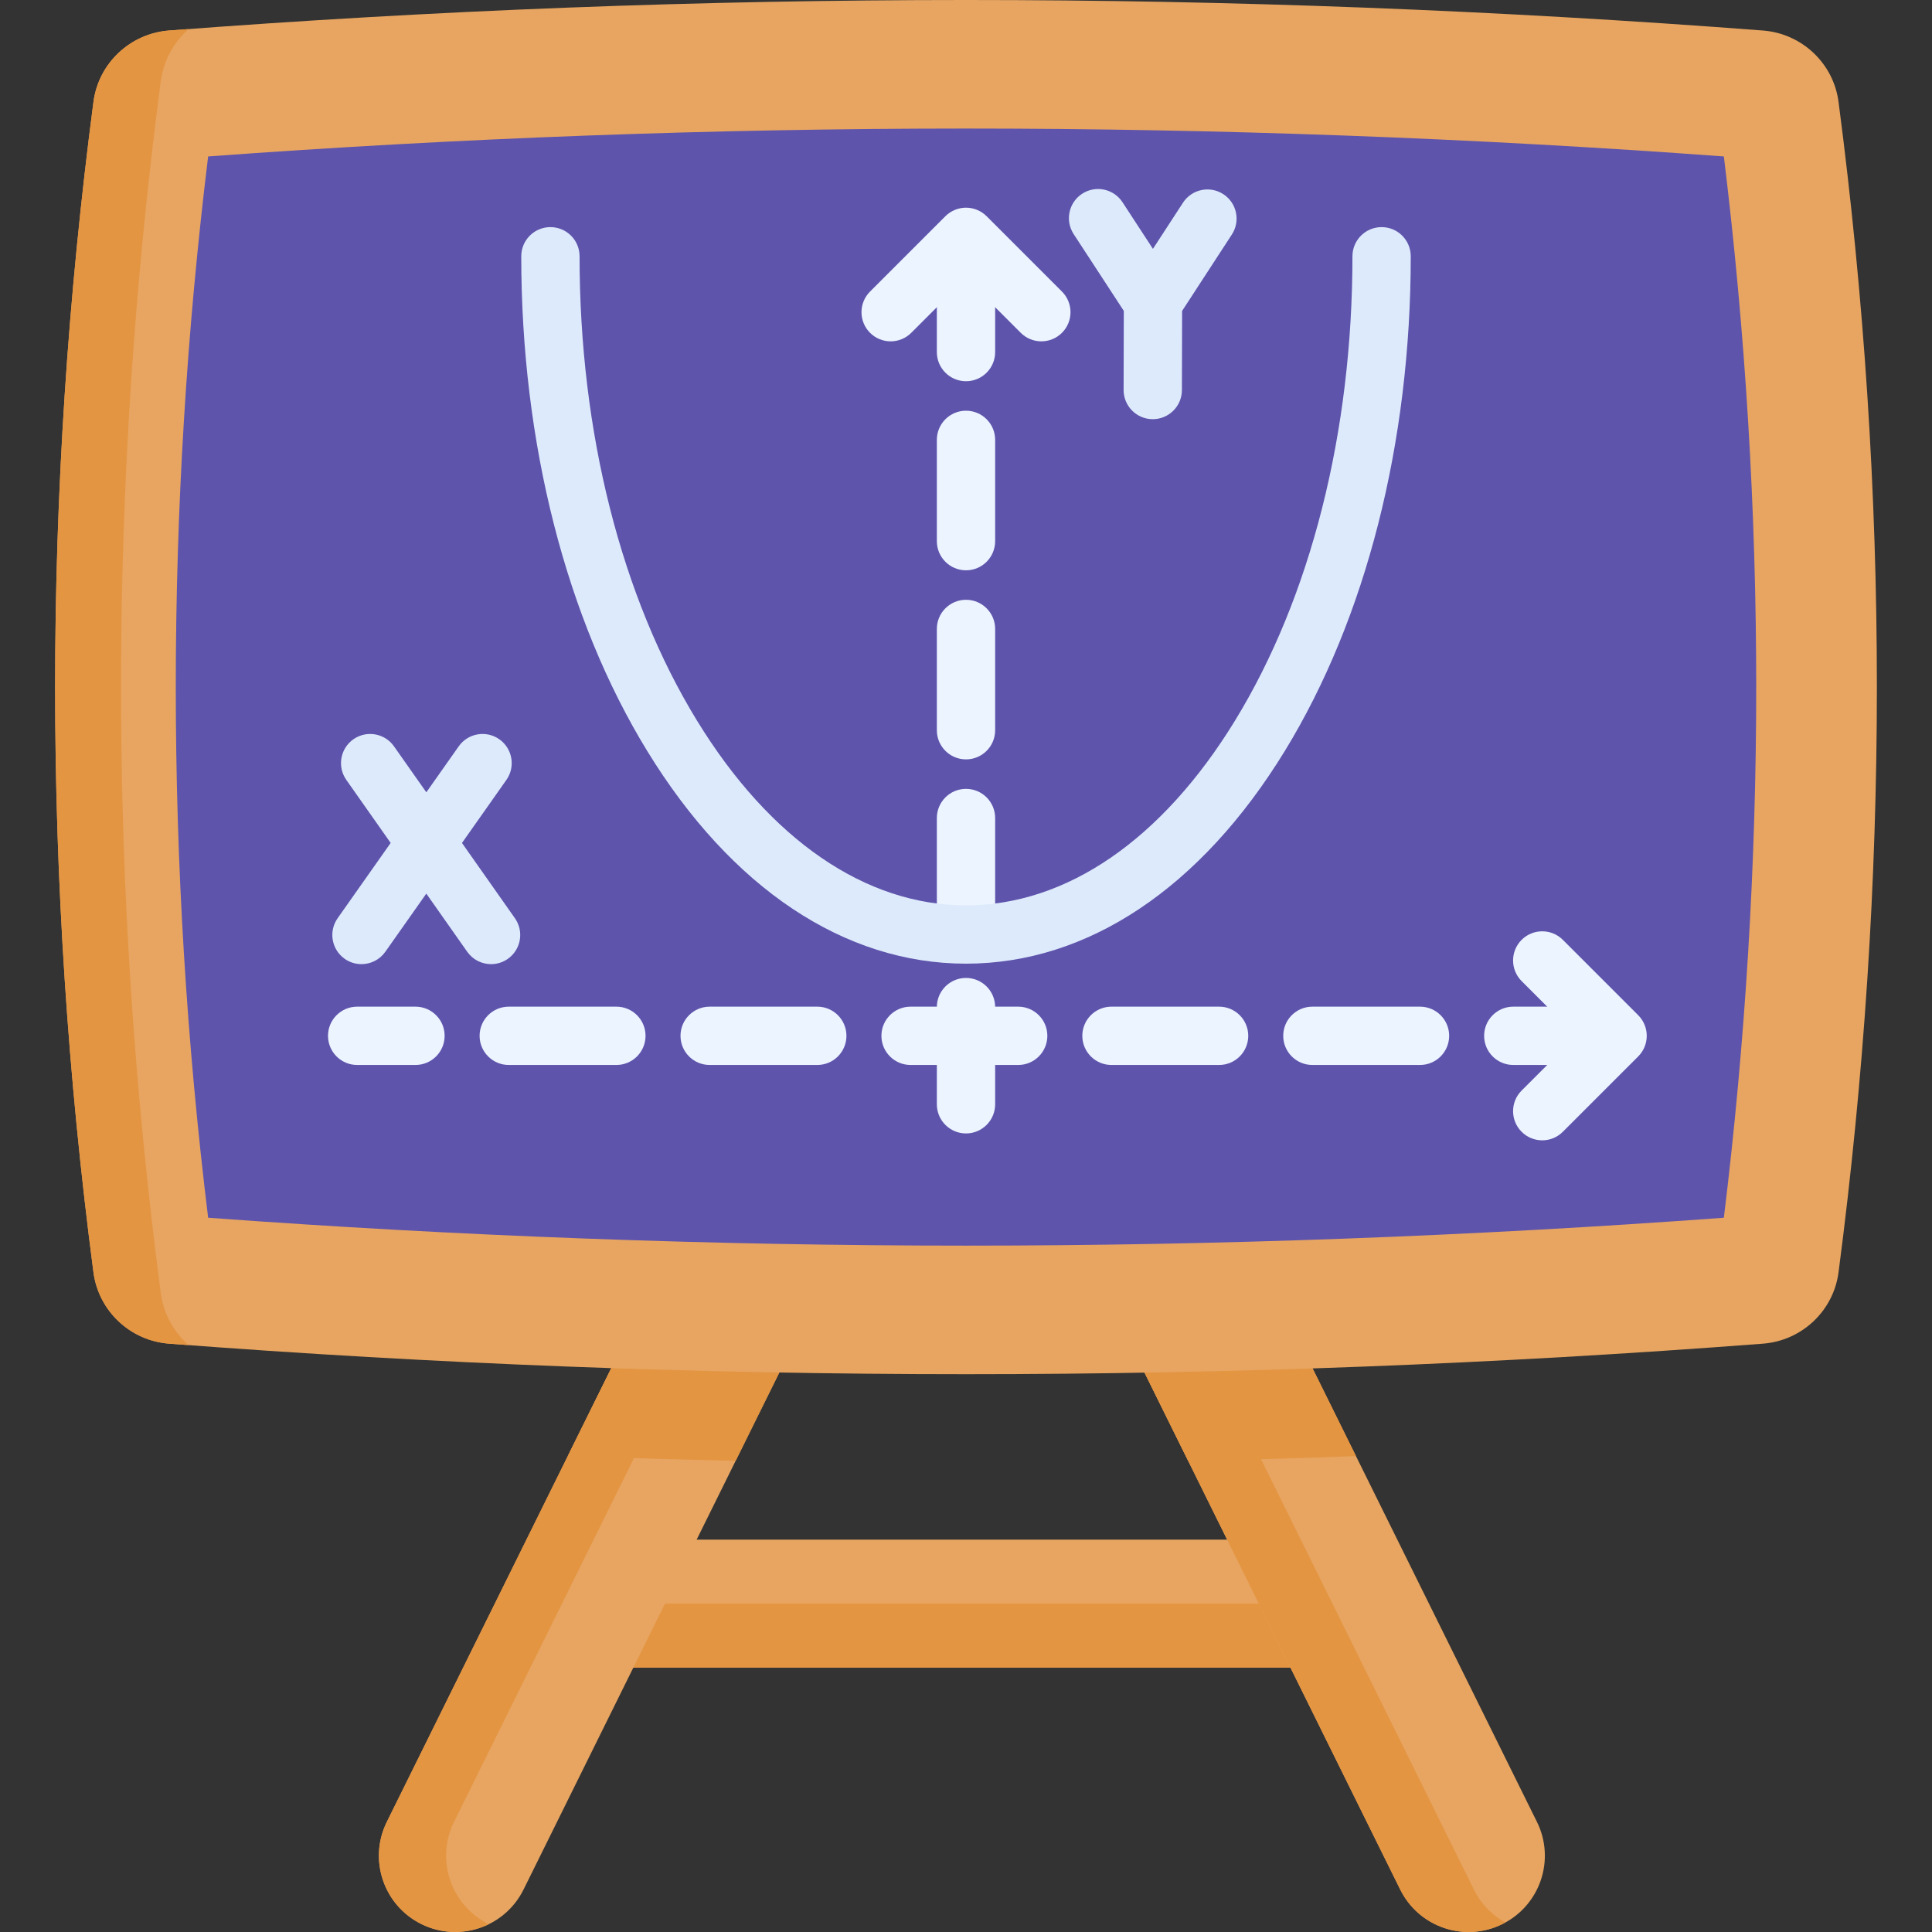 <svg id="Capa_1" enable-background="new 0 0 512 512" height="512" viewBox="0 0 512 512" width="512" xmlns="http://www.w3.org/2000/svg"><rect x="0" y="0" width="512" height="512" fill="#333333" stroke="none"/><g><path d="m151.173 408.023h209.654v33.915h-209.654z" fill="#e7a561"/><path d="m151.173 424.98h209.654v16.957h-209.654z" fill="#e49542"/><path d="m228.865 313.887c0 3.008-.68 6.068-2.101 8.942l-31.812 64.303-56.206 113.617c-4.955 10.003-17.07 14.103-27.083 9.148-10.003-4.945-14.103-17.07-9.148-27.073l47.995-97.031 40.012-80.889c4.955-10.003 17.08-14.103 27.083-9.148 7.13 3.523 11.26 10.683 11.26 18.131z" fill="#e7a561"/><path d="m217.539 295.724c-3.853 1.896-7.149 5.027-9.199 9.179l-88.018 177.909c-4.945 10.013-.845 22.128 9.158 27.083.021.01.041.021.062.031-5.439 2.658-12.022 2.864-17.873-.031-10.013-4.955-14.103-17.07-9.158-27.083l88.017-177.909c4.935-9.983 17.019-14.083 27.011-9.179z" fill="#e49542"/><path d="m398.152 509.897c-10.003 4.955-22.128.855-27.073-9.148l-56.185-113.576-31.832-64.344c-1.432-2.884-2.102-5.934-2.102-8.952 0-7.438 4.131-14.597 11.249-18.121 10.013-4.955 22.128-.855 27.083 9.148l40.053 80.971 47.964 96.949c4.946 10.003.846 22.128-9.157 27.073z" fill="#e7a561"/><g fill="#e49542"><path d="m228.865 313.887c0 3.008-.68 6.068-2.101 8.942l-31.812 64.303c-14.814-.319-29.628-.773-44.441-1.339l40.012-80.889c4.955-10.003 17.08-14.103 27.083-9.148 7.129 3.523 11.259 10.683 11.259 18.131z"/><path d="m359.346 385.875c-14.814.556-29.638.989-44.452 1.298l-31.832-64.344c-1.432-2.884-2.102-5.934-2.102-8.952 0-7.438 4.131-14.597 11.249-18.121 10.013-4.955 22.128-.855 27.083 9.148z"/><path d="m398.945 509.474c-.258.154-.525.288-.793.422-10.003 4.955-22.128.855-27.083-9.148l-88.007-177.92c-1.432-2.884-2.102-5.934-2.102-8.952 0-7.438 4.131-14.597 11.25-18.121 6.16-3.049 13.135-2.668 18.728.423-6.634 3.647-10.456 10.549-10.456 17.708 0 3.008.68 6.068 2.102 8.942l88.017 177.92c1.895 3.843 4.852 6.81 8.344 8.726z"/></g><path d="m467.192 8.087c-140.795-10.783-281.589-10.783-422.384 0-10.307.79-18.698 8.666-20.041 18.916-13.547 103.389-13.547 206.779 0 310.168 1.343 10.25 9.734 18.126 20.041 18.916 140.795 10.783 281.589 10.783 422.384 0 10.307-.789 18.698-8.666 20.041-18.916 13.547-103.389 13.547-206.778 0-310.168-1.343-10.25-9.734-18.126-20.041-18.916z" fill="#e7a561"/><path d="m49.964 356.464c-1.72-.124-3.441-.247-5.161-.381-10.302-.783-18.697-8.664-20.037-18.914-13.547-103.387-13.547-206.775 0-310.162 1.339-10.25 9.735-18.131 20.037-18.924 1.731-.134 3.451-.268 5.182-.381-3.956 3.492-6.665 8.365-7.397 13.907-14.021 106.983-14.021 213.965 0 320.958.721 5.532 3.431 10.394 7.376 13.897z" fill="#e49542"/><path d="m256 330.106c-66.629 0-134.178-2.487-200.841-7.394-11.433-93.34-11.433-187.913 0-281.251 66.664-4.907 134.212-7.394 200.841-7.394s134.177 2.487 200.841 7.394c11.433 93.34 11.433 187.913 0 281.251-66.664 4.907-134.212 7.394-200.841 7.394z" fill="#5e54ac"/><g fill="#ecf4ff"><path d="m256 101.029c-4.267 0-7.726-3.459-7.726-7.726v-15.453c0-4.267 3.459-7.726 7.726-7.726 4.268 0 7.726 3.459 7.726 7.726v15.453c0 4.267-3.458 7.726-7.726 7.726z"/><path d="m256 251.354c-4.267 0-7.726-3.459-7.726-7.726v-26.844c0-4.267 3.459-7.726 7.726-7.726 4.268 0 7.726 3.459 7.726 7.726v26.844c0 4.266-3.458 7.726-7.726 7.726zm0-50.109c-4.267 0-7.726-3.459-7.726-7.726v-26.844c0-4.267 3.459-7.726 7.726-7.726 4.268 0 7.726 3.459 7.726 7.726v26.844c0 4.267-3.458 7.726-7.726 7.726zm0-50.108c-4.267 0-7.726-3.459-7.726-7.726v-26.844c0-4.267 3.459-7.726 7.726-7.726 4.268 0 7.726 3.459 7.726 7.726v26.844c0 4.267-3.458 7.726-7.726 7.726z"/><path d="m256 300.373c-4.267 0-7.726-3.459-7.726-7.726v-25.755c0-4.267 3.459-7.726 7.726-7.726 4.268 0 7.726 3.459 7.726 7.726v25.755c0 4.266-3.458 7.726-7.726 7.726z"/></g><g fill="#ecf4ff"><path d="m110.106 282.228h-15.453c-4.267 0-7.726-3.459-7.726-7.726s3.459-7.726 7.726-7.726h15.453c4.267 0 7.726 3.459 7.726 7.726s-3.459 7.726-7.726 7.726z"/><path d="m376.317 282.228h-28.523c-4.268 0-7.726-3.459-7.726-7.726s3.459-7.726 7.726-7.726h28.523c4.268 0 7.726 3.459 7.726 7.726s-3.458 7.726-7.726 7.726zm-53.243 0h-28.523c-4.268 0-7.726-3.459-7.726-7.726s3.459-7.726 7.726-7.726h28.523c4.268 0 7.726 3.459 7.726 7.726s-3.458 7.726-7.726 7.726zm-53.242 0h-28.522c-4.267 0-7.726-3.459-7.726-7.726s3.459-7.726 7.726-7.726h28.522c4.268 0 7.726 3.459 7.726 7.726s-3.458 7.726-7.726 7.726zm-53.242 0h-28.523c-4.267 0-7.726-3.459-7.726-7.726s3.459-7.726 7.726-7.726h28.523c4.267 0 7.726 3.459 7.726 7.726s-3.459 7.726-7.726 7.726zm-53.242 0h-28.523c-4.267 0-7.726-3.459-7.726-7.726s3.459-7.726 7.726-7.726h28.523c4.267 0 7.726 3.459 7.726 7.726s-3.459 7.726-7.726 7.726z"/><path d="m416.489 282.228h-15.453c-4.268 0-7.726-3.459-7.726-7.726s3.459-7.726 7.726-7.726h15.453c4.268 0 7.726 3.459 7.726 7.726s-3.458 7.726-7.726 7.726z"/></g><g fill="#ddeafb"><path d="m324.194 51.456c-3.575-2.327-8.362-1.316-10.69 2.26l-7.964 12.234-8.068-12.358c-2.335-3.574-7.12-4.578-10.694-2.245-3.572 2.333-4.578 7.121-2.245 10.693l13.286 20.348-.052 20.955c-.01 4.267 3.441 7.735 7.707 7.745h.019c4.259 0 7.716-3.447 7.726-7.707l.052-20.983 13.183-20.251c2.328-3.576 1.317-8.363-2.26-10.691z"/><path d="m122.427 223.394 11.771-16.709c2.458-3.488 1.622-8.308-1.867-10.766-3.488-2.457-8.308-1.622-10.766 1.867l-8.582 12.183-8.567-12.179c-2.455-3.49-7.275-4.328-10.765-1.874-3.49 2.455-4.329 7.275-1.874 10.765l11.753 16.707-14.05 19.944c-2.457 3.488-1.622 8.308 1.867 10.766 1.353.953 2.905 1.41 4.443 1.41 2.428 0 4.818-1.141 6.323-3.277l10.862-15.418 10.843 15.414c1.505 2.138 3.896 3.281 6.326 3.281 1.536 0 3.088-.457 4.439-1.407 3.49-2.455 4.329-7.275 1.874-10.765z"/></g><path d="m256 255.382c-32.209 0-62.206-20.007-84.465-56.335-21.536-35.146-33.396-81.717-33.396-131.132 0-4.267 3.459-7.726 7.726-7.726s7.726 3.459 7.726 7.726c0 46.605 11.052 90.308 31.12 123.059 19.344 31.569 44.661 48.955 71.289 48.955s51.946-17.386 71.29-48.955c20.067-32.751 31.12-76.453 31.12-123.059 0-4.267 3.459-7.726 7.726-7.726s7.726 3.459 7.726 7.726c0 49.415-11.86 95.986-33.396 131.132-22.26 36.329-52.258 56.335-84.466 56.335z" fill="#ddeafb"/><path d="m408.709 302.198c-1.978 0-3.955-.754-5.464-2.263-3.017-3.017-3.017-7.909 0-10.927l14.507-14.506-14.507-14.506c-3.017-3.017-3.017-7.909 0-10.927 3.018-3.017 7.909-3.017 10.928 0l19.97 19.969c1.449 1.449 2.263 3.414 2.263 5.463s-.814 4.015-2.263 5.463l-19.97 19.969c-1.509 1.51-3.487 2.265-5.464 2.265z" fill="#ecf4ff"/><path d="m236.031 90.46c-1.977 0-3.955-.754-5.463-2.263-3.018-3.017-3.018-7.909 0-10.927l19.969-19.969c1.449-1.449 3.414-2.263 5.463-2.263s4.014.814 5.464 2.263l19.969 19.969c3.017 3.017 3.017 7.909 0 10.927-3.019 3.017-7.91 3.017-10.928 0l-14.505-14.506-14.506 14.506c-1.509 1.509-3.486 2.263-5.463 2.263z" fill="#ecf4ff"/></g></svg>